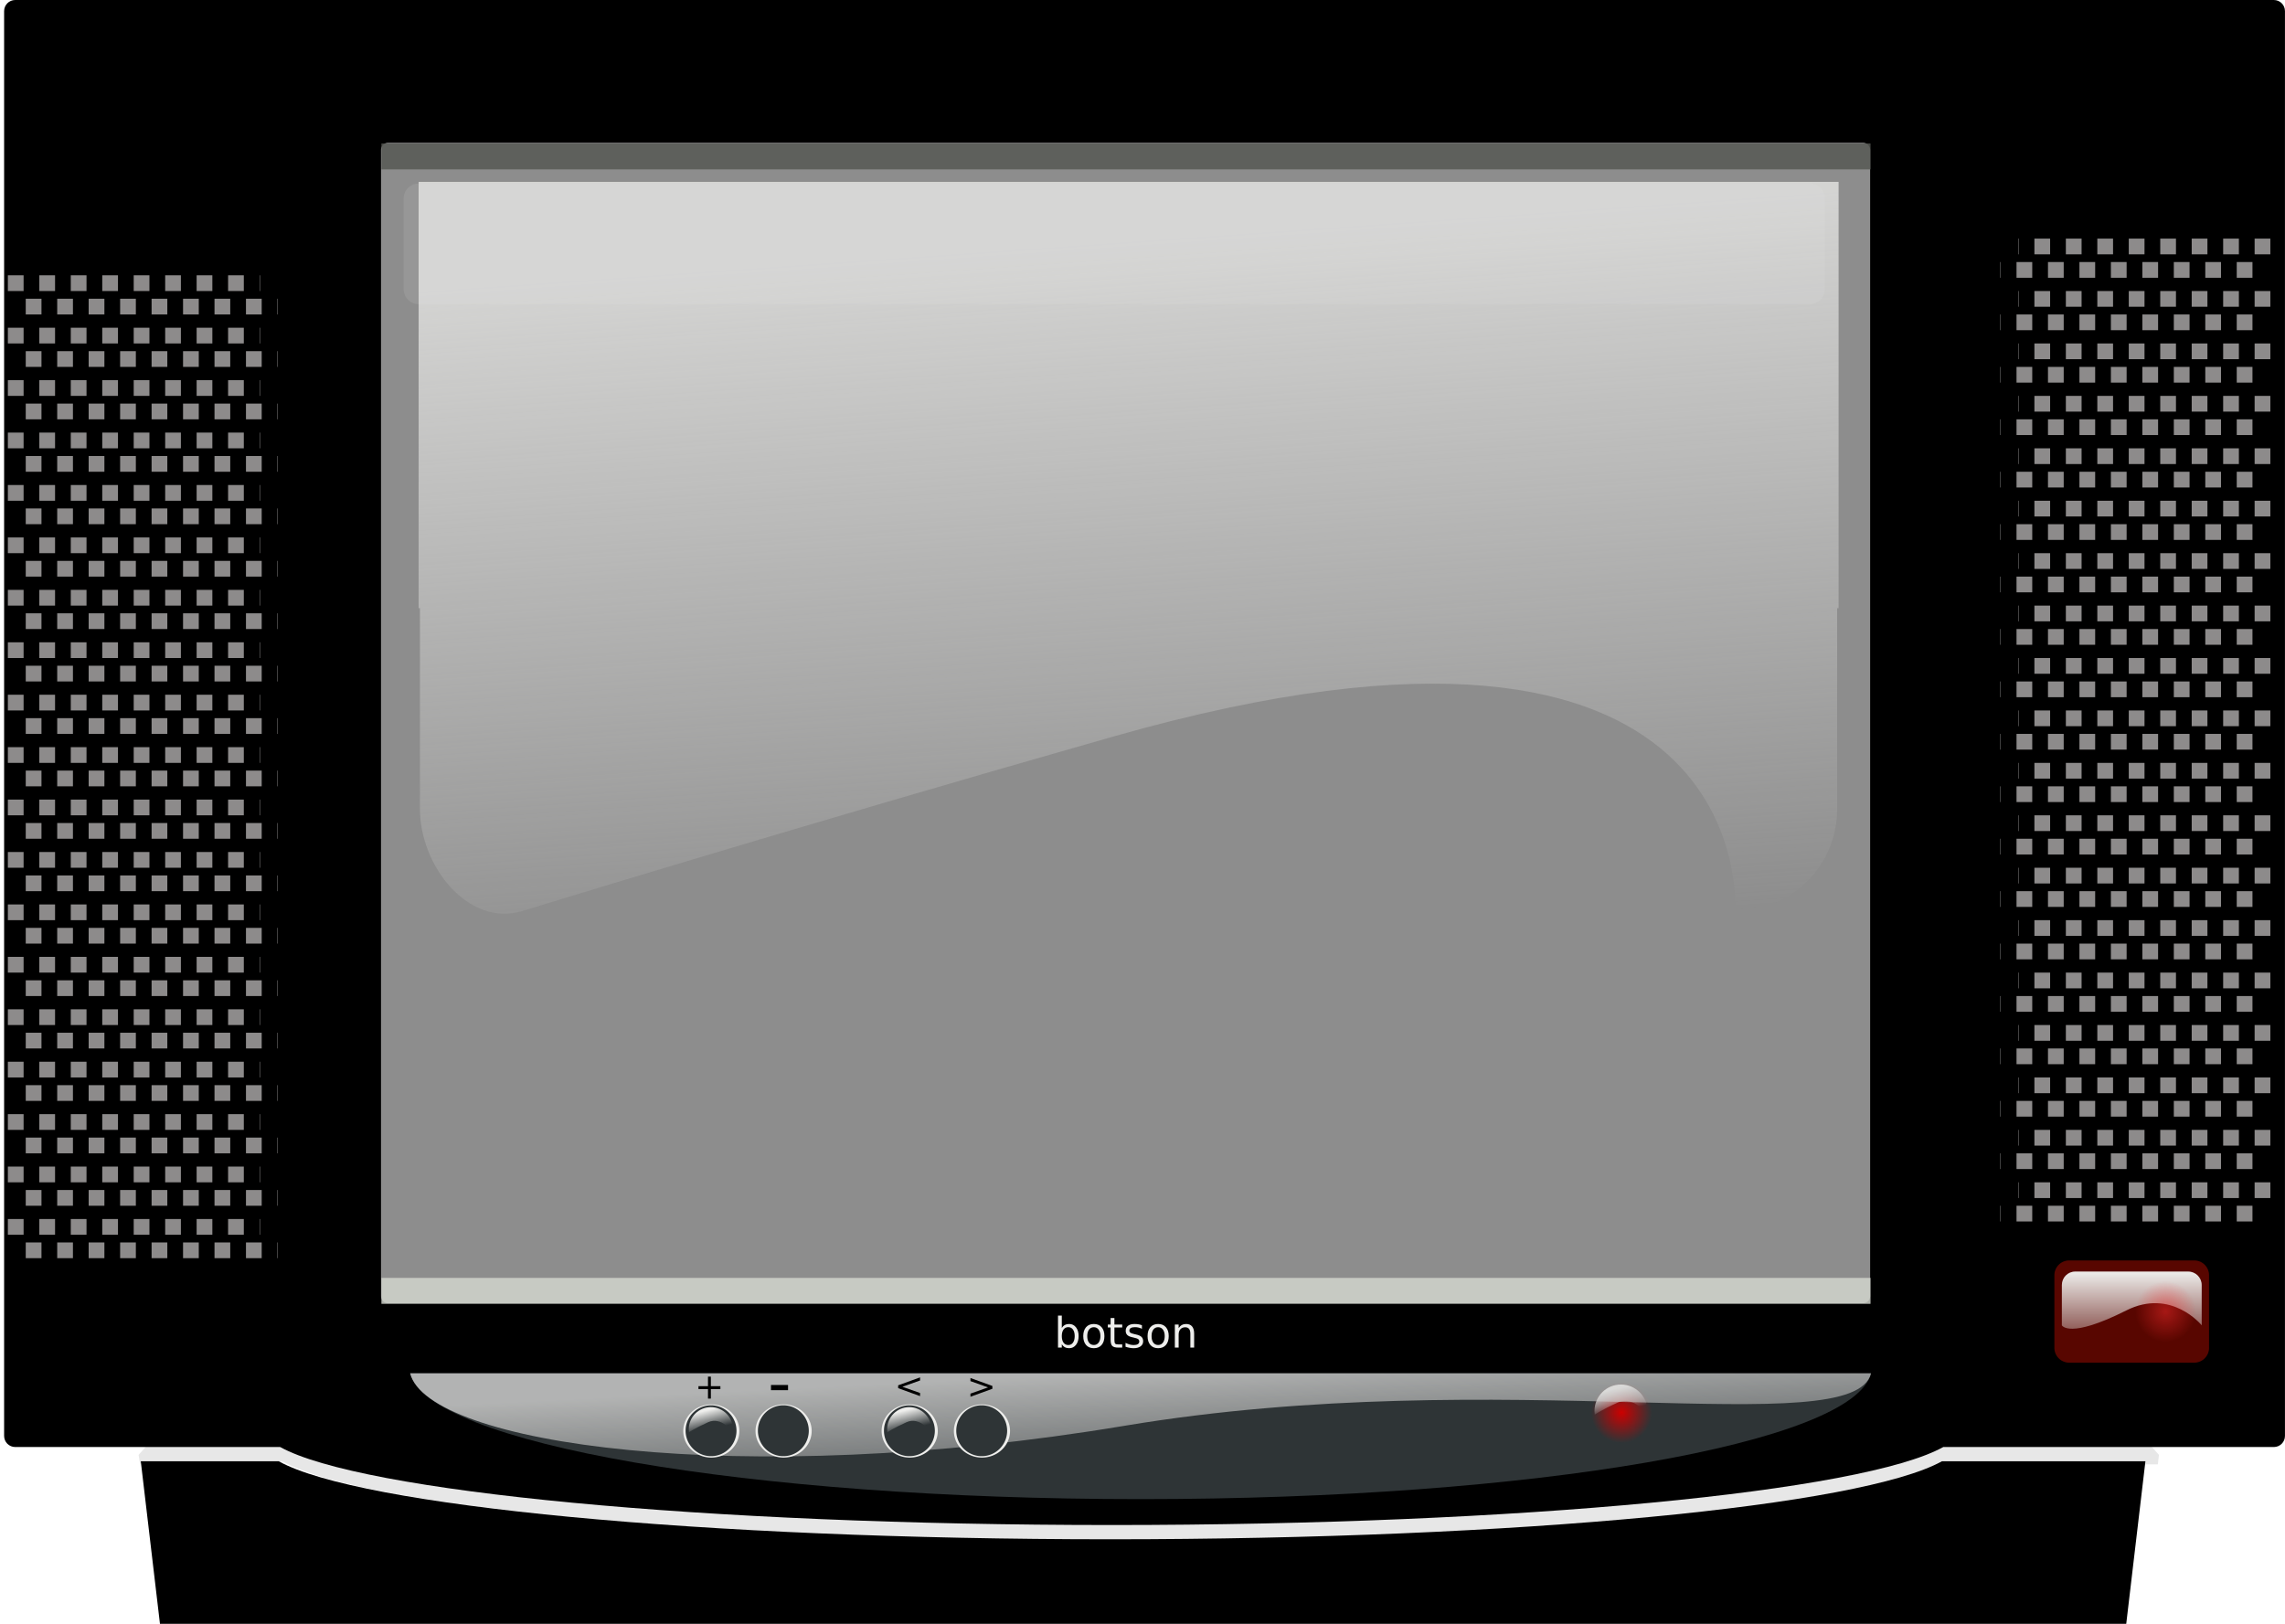 <?xml version="1.0" encoding="UTF-8"?>
<svg viewBox="0 0 435.784 309.712" xmlns="http://www.w3.org/2000/svg" xmlns:xlink="http://www.w3.org/1999/xlink">
 <defs>
  <filter id="c">
   <feGaussianBlur stdDeviation=".312"/>
  </filter>
  <filter id="j" x="-.032" y="-.373" width="1.063" height="1.746">
   <feGaussianBlur stdDeviation="3.573"/>
  </filter>
  <linearGradient id="b">
   <stop stop-color="#eeeeec" offset="0"/>
   <stop stop-color="#eeeeec" stop-opacity="0" offset="1"/>
  </linearGradient>
  <linearGradient id="g" x1="314.26" x2="315.88" y1="760.29" y2="793.22" gradientUnits="userSpaceOnUse">
   <stop stop-color="#cececd" offset="0"/>
   <stop stop-color="#cececd" stop-opacity="0" offset="1"/>
  </linearGradient>
  <linearGradient id="i" x1="414.55" x2="415.64" y1="763.09" y2="767.42" gradientUnits="userSpaceOnUse" xlink:href="#b"/>
  <linearGradient id="h" x2="0" y1="740.88" y2="758.74" gradientUnits="userSpaceOnUse" xlink:href="#b"/>
  <linearGradient id="a" x1="399" x2="400.44" y1="820.47" y2="826.18" gradientUnits="userSpaceOnUse" xlink:href="#b"/>
  <linearGradient id="f" x1="311.76" x2="321.28" y1="545.18" y2="680.32" gradientUnits="userSpaceOnUse" xlink:href="#b"/>
  <radialGradient id="e" cx="249" cy="447.04" r="9" gradientUnits="userSpaceOnUse">
   <stop stop-color="#ef2929" offset="0"/>
   <stop stop-color="#ef2929" stop-opacity="0" offset="1"/>
  </radialGradient>
  <radialGradient id="d" cx="249" cy="447.04" r="9" gradientUnits="userSpaceOnUse">
   <stop stop-color="#c00" offset="0"/>
   <stop stop-color="#c00" stop-opacity="0" offset="1"/>
  </radialGradient>
 </defs>
 <g transform="translate(-106.04 -498.35)">
  <path d="m133.97 774.16-1.5 1.688 0.281 1.719c0.419-0.245 0.915-0.406 1.438-0.406h25.844c4.195 2.223 10.963 4.151 20.25 5.906 9.556 1.806 21.605 3.388 35.625 4.719 28.04 2.662 63.9 4.25 102.97 4.25s74.929-1.588 102.97-4.25c14.02-1.331 26.069-2.913 35.625-4.719 9.286-1.755 16.055-3.684 20.25-5.906h36.875l-0.062 0.531c0.051-0.003 0.104-0.031 0.156-0.031h2.875l0.219-1.812-1.5-1.688h-38.812l-0.719 0.188c-3.506 1.946-10.392 3.97-19.812 5.75s-21.419 3.394-35.375 4.719c-27.912 2.65-63.7 4.219-102.69 4.219s-74.775-1.569-102.69-4.219c-13.956-1.325-25.923-2.938-35.344-4.719s-16.338-3.804-19.844-5.75l-0.719-0.188h-26.312z" fill="#e7e7e7"/>
  <path d="m108.95 498.35c-1.182 0-2.125 0.943-2.125 2.125v271.75c0 1.182 0.943 2.125 2.125 2.125h50.531c15.324 8.505 80.538 14.875 158.59 14.875s143.27-6.37 158.59-14.875h63.031c1.182 0 2.125-0.943 2.125-2.125v-271.75c0-1.182-0.943-2.125-2.125-2.125h-430.75z"/>
  <path d="m180.07 525.58h281.27a1.366 1.366 0 0 1 1.366 1.366v218.61a1.366 1.366 0 0 1 -1.366 1.366h-281.27a1.366 1.366 0 0 1 -1.366 -1.366v-218.61a1.366 1.366 0 0 1 1.366 -1.366" fill="#8d8d8d"/>
  <g transform="matrix(-1 0 0 1 643.57 -7)" fill="none" stroke="#8d8b8b" stroke-dasharray="3, 3" stroke-width="3">
   <path d="m104.54 552.36h48.083"/>
   <path d="m107.95 556.83h48.083"/>
   <path d="m104.54 562.36h48.083"/>
   <path d="m107.95 566.83h48.083"/>
   <path d="m104.54 572.36h48.083"/>
   <path d="m107.95 576.83h48.083"/>
   <path d="m104.54 582.36h48.083"/>
   <path d="m107.95 586.83h48.083"/>
   <path d="m104.54 592.36h48.083"/>
   <path d="m107.95 596.83h48.083"/>
   <path d="m104.54 602.36h48.083"/>
   <path d="m107.95 606.83h48.083"/>
   <path d="m104.54 612.36h48.083"/>
   <path d="m107.95 616.83h48.083"/>
   <path d="m104.54 622.36h48.083"/>
   <path d="m107.95 626.83h48.083"/>
   <path d="m104.54 632.36h48.083"/>
   <path d="m107.95 636.83h48.083"/>
   <path d="m104.54 642.36h48.083"/>
   <path d="m107.95 646.83h48.083"/>
   <path d="m104.54 652.36h48.083"/>
   <path d="m107.95 656.83h48.083"/>
   <path d="m104.54 662.36h48.083"/>
   <path d="m107.95 666.83h48.083"/>
   <path d="m104.54 672.36h48.083"/>
   <path d="m107.95 676.83h48.083"/>
   <path d="m104.54 682.36h48.083"/>
   <path d="m107.95 686.83h48.083"/>
   <path d="m104.54 692.36h48.083"/>
   <path d="m107.95 696.83h48.083"/>
   <path d="m104.54 702.36h48.083"/>
   <path d="m107.95 706.83h48.083"/>
   <path d="m104.54 712.36h48.083"/>
   <path d="m107.95 716.83h48.083"/>
   <path d="m104.54 722.36h48.083"/>
   <path d="m107.95 726.83h48.083"/>
   <path d="m104.54 732.36h48.083"/>
   <path d="m107.95 736.83h48.083"/>
  </g>
  <path d="m500.67 738.76h23.843a2.828 2.828 0 0 1 2.828 2.828v13.843a2.828 2.828 0 0 1 -2.828 2.828h-23.843a2.828 2.828 0 0 1 -2.828 -2.828v-13.843a2.828 2.828 0 0 1 2.828 -2.828" fill="#580600"/>
  <path d="m501.81 740.88c-1.417 0-2.543 1.154-2.543 2.571v7.685s1.338 2.684 12.275-2.828c8.597-4.333 14.396 2.828 14.396 2.828v-7.685c0-1.417-1.154-2.571-2.571-2.571h-21.558z" fill="url(#h)"/>
  <g transform="translate(3)" fill="none" stroke="#8d8b8b" stroke-dasharray="3, 3" stroke-width="3">
   <path d="m104.54 552.36h48.083"/>
   <path d="m107.95 556.83h48.083"/>
   <path d="m104.54 562.36h48.083"/>
   <path d="m107.95 566.83h48.083"/>
   <path d="m104.54 572.36h48.083"/>
   <path d="m107.95 576.83h48.083"/>
   <path d="m104.54 582.36h48.083"/>
   <path d="m107.95 586.83h48.083"/>
   <path d="m104.54 592.36h48.083"/>
   <path d="m107.95 596.83h48.083"/>
   <path d="m104.54 602.36h48.083"/>
   <path d="m107.95 606.83h48.083"/>
   <path d="m104.54 612.36h48.083"/>
   <path d="m107.95 616.83h48.083"/>
   <path d="m104.54 622.36h48.083"/>
   <path d="m107.95 626.83h48.083"/>
   <path d="m104.54 632.36h48.083"/>
   <path d="m107.95 636.83h48.083"/>
   <path d="m104.54 642.36h48.083"/>
   <path d="m107.95 646.83h48.083"/>
   <path d="m104.54 652.36h48.083"/>
   <path d="m107.95 656.83h48.083"/>
   <path d="m104.54 662.36h48.083"/>
   <path d="m107.95 666.83h48.083"/>
   <path d="m104.54 672.36h48.083"/>
   <path d="m107.95 676.83h48.083"/>
   <path d="m104.54 682.36h48.083"/>
   <path d="m107.95 686.83h48.083"/>
   <path d="m104.54 692.36h48.083"/>
   <path d="m107.95 696.83h48.083"/>
   <path d="m104.54 702.36h48.083"/>
   <path d="m107.95 706.83h48.083"/>
   <path d="m104.54 712.36h48.083"/>
   <path d="m107.95 716.83h48.083"/>
   <path d="m104.54 722.36h48.083"/>
   <path d="m107.95 726.83h48.083"/>
   <path d="m104.54 732.36h48.083"/>
   <path d="m107.95 736.83h48.083"/>
  </g>
  <path d="m184.26 760.29c3.297 13.361 64.431 23.999 139.31 23.999 74.875 0 136.01-10.64 139.31-23.999h-278.62z" fill="#2e3436"/>
  <path transform="matrix(.646 0 0 .646 254.45 478.98)" d="m258 447.04a9 9 0 1 1 -18 0 9 9 0 1 1 18 0z" fill="url(#d)"/>
  <path d="m415.172,762.427c-2.783,0-5.037,2.254-5.037,5.037 0,.238.022.121.054.704 0,0 1.259-.891 4.378-2.298 3.108-1.403 5.615,2.298 5.615,2.298 .032-.229.054-.466.054-.704 0-2.783-2.281-5.037-5.064-5.037z" fill="url(#i)"/>
  <path d="m184.26 760.29c3.297 13.361 62.453 22.33 136.31 9.999 71.875-12 139.01 3.36 142.31-9.999h-278.62z" fill="url(#g)" opacity=".827"/>
  <path transform="scale(1,-1)" d="m178.78-747.04h284v4.95h-284z" fill="#d3d7cf" opacity=".827"/>
  <path transform="scale(1,-1)" d="m178.78-530.66h284v4.95h-284z" fill="#555753" opacity=".827"/>
  <path transform="matrix(.595 0 0 .564 131.38 519.16)" d="m258 447.04a9 9 0 1 1 -18 0 9 9 0 1 1 18 0z" fill="#eeeeec" filter="url(#c)"/>
  <g transform="matrix(.632 0 0 .632 26.749 248.76)">
   <path transform="matrix(.853 0 0 .853 187.49 445.39)" d="m258 447.04a9 9 0 1 1 -18 0 9 9 0 1 1 18 0z" fill="#2e3436"/>
   <path d="m399.82 819.6c-3.671 0-6.644 2.973-6.644 6.644 0 0.314 0.029 0.16 0.071 0.929 0 0 1.661-1.175 5.774-3.031 4.1-1.85 7.407 3.031 7.407 3.031 0.042-0.302 0.071-0.615 0.071-0.929 0-3.671-3.009-6.644-6.68-6.644z" fill="url(#a)"/>
  </g>
  <path transform="matrix(.595 0 0 .564 145.16 519.16)" d="m258 447.04a9 9 0 1 1 -18 0 9 9 0 1 1 18 0z" fill="#eeeeec" filter="url(#c)"/>
  <g transform="matrix(.632 0 0 .632 40.538 248.76)">
   <path transform="matrix(.853 0 0 .853 187.49 445.39)" d="m258 447.04a9 9 0 1 1 -18 0 9 9 0 1 1 18 0z" fill="#2e3436"/>
   <path d="m399.82 819.6c-3.671 0-6.644 2.973-6.644 6.644 0 0.314 0.029 0.16 0.071 0.929 0 0 1.661-1.175 5.774-3.031 4.1-1.85 7.407 3.031 7.407 3.031 0.042-0.302 0.071-0.615 0.071-0.929 0-3.671-3.009-6.644-6.68-6.644z" fill="url(#a)"/>
  </g>
  <path transform="matrix(.595 0 0 .564 93.545 519.16)" d="m258 447.04a9 9 0 1 1 -18 0 9 9 0 1 1 18 0z" fill="#eeeeec" filter="url(#c)"/>
  <g transform="matrix(.632 0 0 .632 -11.081 248.76)">
   <path transform="matrix(.853 0 0 .853 187.49 445.39)" d="m258 447.04a9 9 0 1 1 -18 0 9 9 0 1 1 18 0z" fill="#2e3436"/>
   <path d="m399.82 819.6c-3.671 0-6.644 2.973-6.644 6.644 0 0.314 0.029 0.16 0.071 0.929 0 0 1.661-1.175 5.774-3.031 4.1-1.85 7.407 3.031 7.407 3.031 0.042-0.302 0.071-0.615 0.071-0.929 0-3.671-3.009-6.644-6.68-6.644z" fill="url(#a)"/>
  </g>
  <path transform="matrix(.595 0 0 .564 107.33 519.16)" d="m258 447.04a9 9 0 1 1 -18 0 9 9 0 1 1 18 0z" fill="#eeeeec" filter="url(#c)"/>
  <g transform="matrix(.632 0 0 .632 2.708 248.76)">
   <path transform="matrix(.853 0 0 .853 187.49 445.39)" d="m258 447.04a9 9 0 1 1 -18 0 9 9 0 1 1 18 0z" fill="#2e3436"/>
   <path d="m399.82 819.6c-3.671 0-6.644 2.973-6.644 6.644 0 0.314 0.029 0.16 0.071 0.929 0 0 1.661-1.175 5.774-3.031 4.1-1.85 7.407 3.031 7.407 3.031 0.042-0.302 0.071-0.615 0.071-0.929 0-3.671-3.009-6.644-6.68-6.644z" fill="url(#a)"/>
  </g>
  <path transform="matrix(.167 0 0 .167 226.02 677.32)" d="m93.367 500.64v10.879h10.879v3.32h-10.879v10.879h-3.281v-10.879h-10.879v-3.32h10.879v-10.879h3.281"/>
  <path transform="matrix(.309 0 0 .309 229.31 603.95)" d="m76.922 513.16h10.527v3.203h-10.527v-3.203"/>
  <path d="m281.51 761.66-3.364 1.196 3.364 1.19v0.593l-4.179-1.516v-0.541l4.179-1.516v0.593"/>
  <path d="m291.12 761.78v-0.593l4.179 1.516v0.541l-4.179 1.516v-0.593l3.358-1.19-3.358-1.196"/>
  <path transform="matrix(.646 0 0 .646 358.2 459.73)" d="m258 447.04a9 9 0 1 1 -18 0 9 9 0 1 1 18 0z" fill="url(#e)" opacity=".521"/>
  <path d="m185.88 533.04v81.312h0.25v38.312c0 10.786 9.124 22.523 19.469 19.469 0 0 51.607-15.887 112.81-33.312 123.8-35.245 118.53 33.312 118.53 33.312 10.786 0 19.469-8.683 19.469-19.469v-38.312h0.281v-81.312h-270.81z" fill="url(#f)" opacity=".729"/>
  <path transform="matrix(.201 0 0 .201 277.52 677.16)" d="m166.57 378.26c-2e-5 -2.643-0.547-4.713-1.641-6.211-1.081-1.51-2.572-2.266-4.473-2.266s-3.398 0.755-4.492 2.266c-1.081 1.497-1.621 3.568-1.621 6.211s0.54 4.72 1.621 6.231c1.094 1.497 2.591 2.246 4.492 2.246s3.392-0.749 4.473-2.246c1.094-1.51 1.641-3.587 1.641-6.231m-12.227-7.637c0.755-1.302 1.706-2.266 2.852-2.891 1.159-0.638 2.539-0.957 4.141-0.957 2.656 3e-5 4.811 1.055 6.465 3.164 1.667 2.109 2.5 4.883 2.5 8.32s-0.833 6.211-2.5 8.32c-1.654 2.109-3.809 3.164-6.465 3.164-1.602 0-2.982-0.312-4.141-0.938-1.146-0.638-2.096-1.608-2.852-2.91v3.281h-3.613v-30.391h3.613v11.836m30.391-0.801c-1.927 2e-5 -3.45 0.755-4.57 2.266-1.12 1.497-1.68 3.555-1.68 6.172s0.553 4.681 1.66 6.191c1.12 1.497 2.65 2.246 4.59 2.246 1.914 0 3.431-0.755 4.551-2.266s1.68-3.568 1.68-6.172c-2e-5 -2.591-0.56-4.642-1.68-6.152-1.12-1.523-2.637-2.285-4.551-2.285m0-3.047c3.125 3e-5 5.579 1.016 7.363 3.047s2.676 4.844 2.676 8.438c-2e-5 3.581-0.892 6.393-2.676 8.438-1.784 2.031-4.238 3.047-7.363 3.047-3.138 0-5.599-1.016-7.383-3.047-1.771-2.044-2.656-4.857-2.656-8.438-1e-5 -3.594 0.885-6.406 2.656-8.438 1.784-2.031 4.245-3.047 7.383-3.047m19.531-5.684v6.211h7.402v2.793h-7.402v11.875c-1e-5 1.784 0.241 2.93 0.723 3.438 0.495 0.508 1.491 0.762 2.988 0.762h3.691v3.008h-3.691c-2.773 0-4.688-0.514-5.742-1.543-1.055-1.042-1.582-2.93-1.582-5.664v-11.875h-2.637v-2.793h2.637v-6.211h3.613m26.094 6.856v3.398c-1.016-0.521-2.07-0.911-3.164-1.172s-2.227-0.391-3.398-0.391c-1.784 1e-5 -3.125 0.273-4.023 0.82-0.885 0.547-1.328 1.367-1.328 2.461-1e-5 0.833 0.319 1.491 0.957 1.973 0.638 0.469 1.921 0.918 3.848 1.348l1.23 0.273c2.552 0.547 4.362 1.322 5.43 2.324 1.081 0.99 1.621 2.376 1.621 4.16-2e-5 2.031-0.807 3.639-2.422 4.824-1.602 1.185-3.809 1.777-6.621 1.777-1.172 0-2.396-0.117-3.672-0.352-1.263-0.221-2.598-0.56-4.004-1.016v-3.711c1.328 0.69 2.637 1.211 3.926 1.562 1.289 0.339 2.565 0.508 3.828 0.508 1.693 0 2.995-0.286 3.906-0.859 0.911-0.586 1.367-1.406 1.367-2.461-2e-5 -0.977-0.332-1.725-0.996-2.246-0.651-0.521-2.09-1.022-4.316-1.504l-1.25-0.293c-2.227-0.469-3.835-1.185-4.824-2.148-0.99-0.977-1.484-2.311-1.484-4.004 0-2.057 0.729-3.646 2.188-4.766s3.529-1.68 6.211-1.68c1.328 3e-5 2.578 0.098 3.75 0.293s2.253 0.488 3.242 0.879m15.391 1.875c-1.927 2e-5 -3.45 0.755-4.57 2.266-1.12 1.497-1.68 3.555-1.68 6.172s0.553 4.681 1.66 6.191c1.12 1.497 2.65 2.246 4.59 2.246 1.914 0 3.431-0.755 4.551-2.266s1.68-3.568 1.68-6.172c-2e-5 -2.591-0.56-4.642-1.68-6.152-1.12-1.523-2.637-2.285-4.551-2.285m0-3.047c3.125 3e-5 5.579 1.016 7.363 3.047s2.676 4.844 2.676 8.438c-3e-5 3.581-0.892 6.393-2.676 8.438-1.784 2.031-4.238 3.047-7.363 3.047-3.138 0-5.599-1.016-7.383-3.047-1.771-2.044-2.656-4.857-2.656-8.438 0-3.594 0.885-6.406 2.656-8.438 1.784-2.031 4.245-3.047 7.383-3.047m34.16 9.199v13.203h-3.594v-13.086c-2e-5 -2.07-0.404-3.62-1.211-4.648s-2.018-1.543-3.633-1.543c-1.94 2e-5 -3.47 0.619-4.59 1.855s-1.68 2.923-1.68 5.059v12.363h-3.613v-21.875h3.613v3.398c0.859-1.315 1.869-2.298 3.027-2.949 1.172-0.651 2.519-0.977 4.043-0.977 2.513 3e-5 4.414 0.781 5.703 2.344 1.289 1.55 1.934 3.835 1.934 6.856" fill="#eeeeec"/>
  <path d="m132.89 777.07 3.656 31h375l3.656-31h-38.812c-15.324 8.505-80.538 14.875-158.59 14.875s-143.27-6.37-158.59-14.875h-26.312z"/>
  <path d="m185.86 533.36h265.34a2.828 2.828 0 0 1 2.828 2.828v17.343a2.828 2.828 0 0 1 -2.828 2.828h-265.34a2.828 2.828 0 0 1 -2.828 -2.828v-17.343a2.828 2.828 0 0 1 2.828 -2.828" fill="#eeeeec" filter="url(#j)" opacity=".32"/>
 </g>
</svg>
